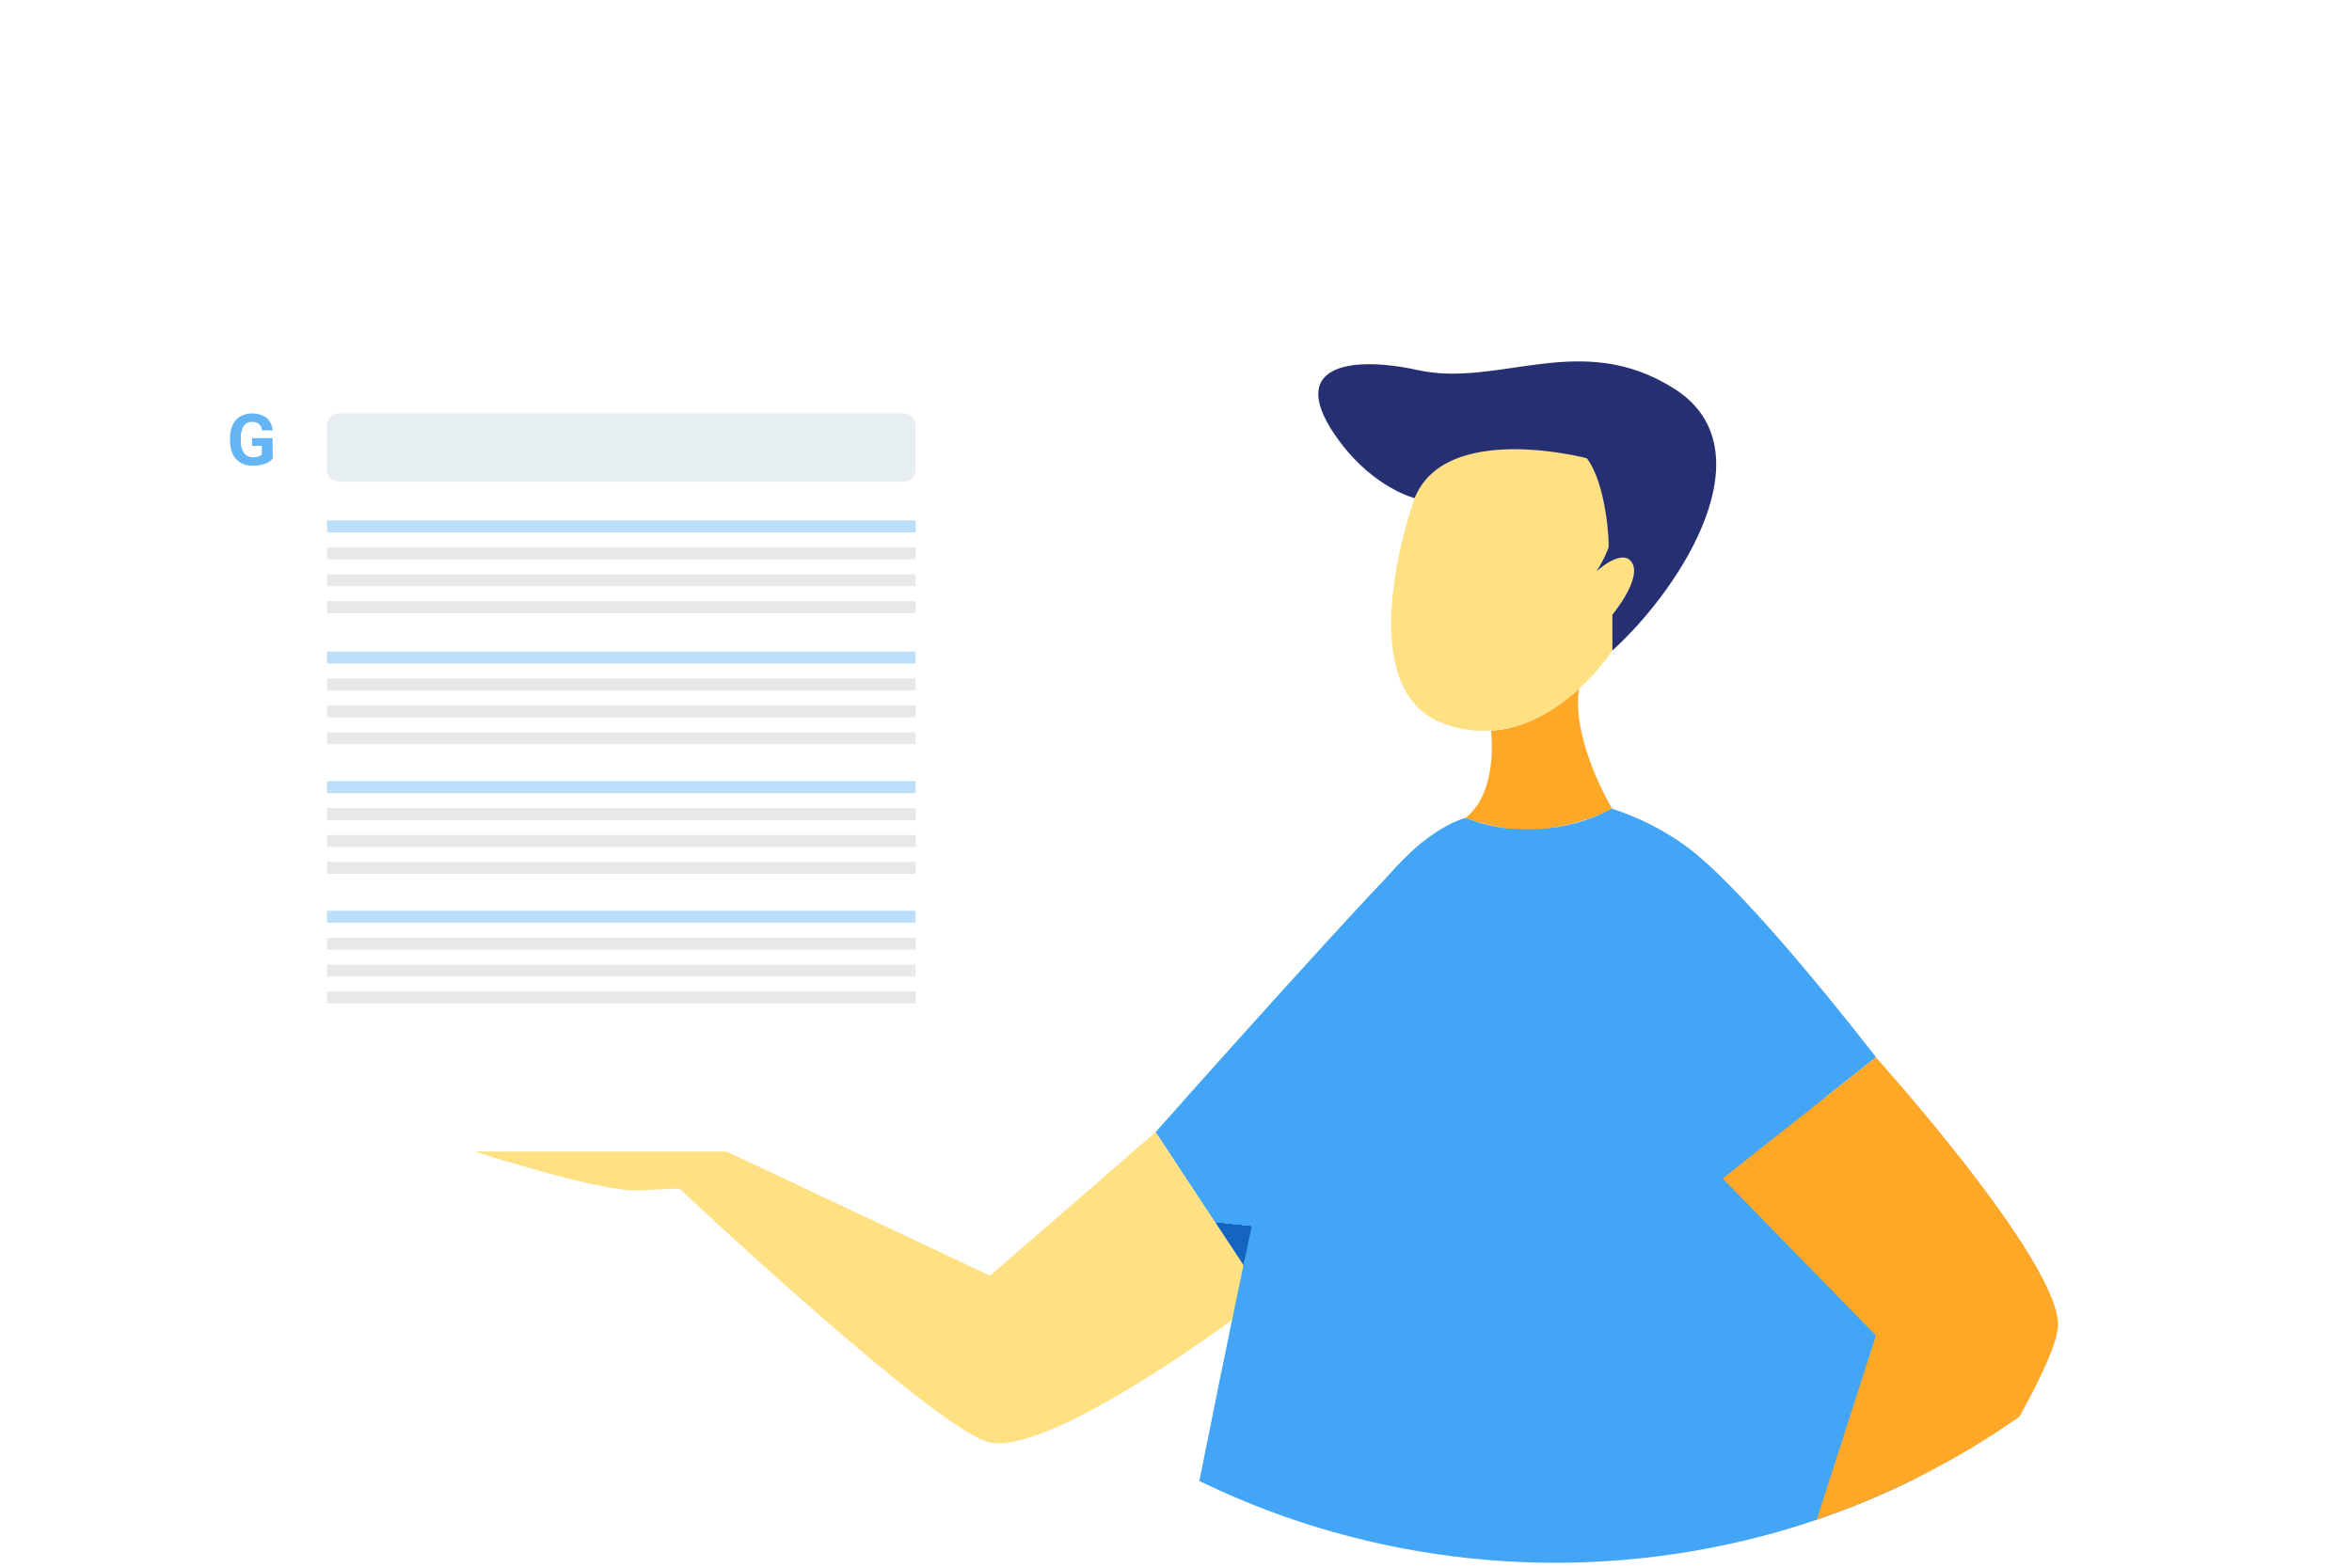 <svg width="183" height="122" viewBox="0 0 183 122" fill="none" xmlns="http://www.w3.org/2000/svg">
<path d="M182.848 61.258C182.842 72.35 179.707 83.227 173.786 92.697C167.866 102.166 159.389 109.862 149.284 114.942C148.692 115.244 148.091 115.533 147.486 115.812C147.214 115.943 146.946 116.064 146.67 116.185C144.943 116.958 143.172 117.651 141.356 118.266C139.924 118.754 138.455 119.197 136.972 119.578C122.959 123.22 108.083 121.957 94.926 116.008C94.387 115.761 93.848 115.51 93.318 115.249C83.468 110.44 75.111 103.152 69.113 94.138C63.114 85.123 59.691 74.709 59.196 63.971C58.702 53.233 61.155 42.562 66.301 33.058C71.447 23.555 79.1 15.565 88.469 9.914C97.839 4.263 108.584 1.156 119.596 0.913C130.607 0.671 141.485 3.302 151.106 8.535C160.727 13.768 168.742 21.413 174.322 30.68C179.902 39.947 182.846 50.5 182.848 61.248V61.258Z" fill="url(#paint0_linear_1_1130)"/>
<path d="M96.743 98.518L89.912 88.104C89.912 88.104 108.836 66.755 110.73 65.494C110.73 65.494 101.184 81.121 96.743 98.518Z" fill="url(#paint1_linear_1_1130)"/>
<path d="M89.912 88.104L77.032 99.277L53.338 88.104L35.211 89.073C35.211 89.073 46.502 92.797 49.679 92.643L52.861 92.49C52.861 92.49 72.319 110.799 76.794 112.195C81.268 113.592 95.966 102.643 95.966 102.643L96.82 98.551L89.912 88.104Z" fill="url(#paint2_linear_1_1130)"/>
<path d="M125.451 62.966C123.661 63.812 121.737 64.353 119.76 64.567C117.475 64.903 114.002 63.664 114.002 63.664C116.626 61.649 116.016 56.896 116.016 56.896L116.073 56.868C118.873 56.658 121.215 55.108 122.851 53.609C122.26 57.678 125.451 62.966 125.451 62.966Z" fill="url(#paint3_linear_1_1130)"/>
<path d="M125.451 47.827V50.62C124.706 51.706 123.835 52.704 122.856 53.595C121.22 55.099 118.878 56.649 116.078 56.854C114.806 56.949 113.528 56.766 112.338 56.319C104.705 53.525 110.072 38.745 110.072 38.745C112.495 32.73 123.467 35.64 123.467 35.64C124.936 37.348 125.218 42.12 125.16 42.586C124.916 43.24 124.596 43.864 124.206 44.448C124.206 44.448 126.291 42.53 127.006 43.805C127.722 45.081 125.451 47.827 125.451 47.827Z" fill="url(#paint4_linear_1_1130)"/>
<path d="M125.451 50.63V47.837C125.451 47.837 127.717 45.113 127.002 43.828C126.286 42.544 124.202 44.471 124.202 44.471C124.591 43.888 124.911 43.263 125.156 42.609C125.213 42.143 124.974 37.642 123.462 35.663C123.462 35.663 112.49 32.754 110.067 38.768C110.067 38.768 106.928 37.991 104.223 34.346C99.801 28.382 105.082 27.652 110.315 28.801C116.664 30.198 123.028 25.617 130.303 30.273C137.578 34.928 131.056 45.509 125.451 50.63Z" fill="#262F72"/>
<g filter="url(#filter0_d_1_1130)">
<path d="M75.515 24.64H13.62C12.124 24.64 10.911 25.823 10.911 27.284V82.979C10.911 84.439 12.124 85.623 13.62 85.623H75.515C77.012 85.623 78.225 84.439 78.225 82.979V27.284C78.225 25.823 77.012 24.64 75.515 24.64Z" fill="white"/>
</g>
<path d="M21.219 35.691C21.047 35.881 20.827 36.022 20.58 36.101C20.286 36.2 19.976 36.249 19.664 36.245C19.341 36.252 19.021 36.175 18.739 36.022C18.471 35.87 18.256 35.643 18.123 35.37C17.972 35.056 17.895 34.712 17.899 34.364V34.094C17.89 33.741 17.96 33.39 18.104 33.066C18.228 32.79 18.434 32.558 18.696 32.4C19.012 32.233 19.37 32.154 19.73 32.173C20.089 32.192 20.436 32.307 20.733 32.507C21.017 32.761 21.189 33.114 21.21 33.489H20.394C20.376 33.299 20.288 33.123 20.146 32.991C19.996 32.879 19.81 32.823 19.621 32.833C19.494 32.826 19.367 32.851 19.253 32.906C19.138 32.96 19.04 33.042 18.968 33.145C18.8 33.427 18.722 33.751 18.744 34.076V34.327C18.723 34.655 18.808 34.98 18.987 35.258C19.069 35.364 19.177 35.449 19.301 35.505C19.425 35.561 19.561 35.587 19.698 35.579C19.939 35.6 20.18 35.53 20.37 35.384V34.7H19.607V34.099H21.21L21.219 35.691Z" fill="#64B5F6"/>
<path d="M70.268 32.167H26.41C25.875 32.167 25.441 32.59 25.441 33.112V36.548C25.441 37.07 25.875 37.493 26.41 37.493H70.268C70.803 37.493 71.236 37.07 71.236 36.548V33.112C71.236 32.59 70.803 32.167 70.268 32.167Z" fill="#E7EEF2"/>
<path d="M71.236 40.5H25.441V41.431H71.236V40.5Z" fill="#BBDEFB"/>
<path d="M71.236 42.595H25.441V43.526H71.236V42.595Z" fill="#E7E8E9"/>
<path d="M71.236 44.69H25.441V45.621H71.236V44.69Z" fill="#E7E8E9"/>
<path d="M71.236 46.785H25.441V47.716H71.236V46.785Z" fill="#E7E8E9"/>
<path d="M71.236 50.704H25.441V51.635H71.236V50.704Z" fill="#BBDEFB"/>
<path d="M71.236 52.799H25.441V53.73H71.236V52.799Z" fill="#E7E8E9"/>
<path d="M71.236 54.894H25.441V55.825H71.236V54.894Z" fill="#E7E8E9"/>
<path d="M71.236 56.989H25.441V57.92H71.236V56.989Z" fill="#E7E8E9"/>
<path d="M71.236 60.792H25.441V61.723H71.236V60.792Z" fill="#BBDEFB"/>
<path d="M71.236 62.887H25.441V63.818H71.236V62.887Z" fill="#E7E8E9"/>
<path d="M71.236 64.982H25.441V65.913H71.236V64.982Z" fill="#E7E8E9"/>
<path d="M71.236 67.077H25.441V68.008H71.236V67.077Z" fill="#E7E8E9"/>
<path d="M71.236 70.88H25.441V71.811H71.236V70.88Z" fill="#BBDEFB"/>
<path d="M71.236 72.975H25.441V73.906H71.236V72.975Z" fill="#E7E8E9"/>
<path d="M71.236 75.07H25.441V76.001H71.236V75.07Z" fill="#E7E8E9"/>
<path d="M71.236 77.165H25.441V78.096H71.236V77.165Z" fill="#E7E8E9"/>
<path d="M141.952 85.456C145.215 94.934 147.633 105.906 149.284 114.942C148.692 115.244 148.091 115.533 147.486 115.812C147.214 115.943 146.947 116.064 146.67 116.185C144.943 116.958 143.172 117.651 141.356 118.266C139.925 118.755 138.455 119.197 136.972 119.578C122.96 123.22 108.083 121.957 94.926 116.008C94.387 115.761 93.848 115.51 93.318 115.249C94.272 110.468 95.408 104.849 96.739 98.523C97.222 96.229 97.729 93.843 98.26 91.363C100.994 78.659 104.915 71.741 108.154 67.994L108.188 67.957C108.803 67.244 109.469 66.575 110.182 65.955C110.201 65.932 110.224 65.912 110.248 65.894C110.41 65.755 110.573 65.624 110.725 65.499C112.676 63.948 114.003 63.664 114.003 63.664L114.122 63.706H114.189C115.225 64.105 116.311 64.367 117.418 64.484H117.604H117.633C118.34 64.55 119.051 64.561 119.76 64.516H119.803C121.772 64.394 123.69 63.854 125.423 62.934C127.455 63.59 129.369 64.552 131.095 65.787C136.027 69.321 145.964 82.276 145.964 82.276L141.952 85.456Z" fill="url(#paint5_linear_1_1130)"/>
<path d="M160.122 103.145C160.093 104.44 158.886 107.065 157.121 110.249C154.631 112.003 152.01 113.571 149.279 114.942C148.687 115.244 148.086 115.533 147.481 115.812C147.209 115.943 146.941 116.064 146.665 116.185C144.938 116.958 143.167 117.651 141.351 118.266L145.959 103.932L134.033 91.712L141.947 85.456L145.959 82.285C145.959 82.285 160.246 98.141 160.122 103.145Z" fill="url(#paint6_linear_1_1130)"/>
<defs>
<filter id="filter0_d_1_1130" x="0.911" y="18.64" width="87.314" height="80.984" filterUnits="userSpaceOnUse" color-interpolation-filters="sRGB">
<feFlood flood-opacity="0" result="BackgroundImageFix"/>
<feColorMatrix in="SourceAlpha" type="matrix" values="0 0 0 0 0 0 0 0 0 0 0 0 0 0 0 0 0 0 127 0" result="hardAlpha"/>
<feOffset dy="4"/>
<feGaussianBlur stdDeviation="5"/>
<feColorMatrix type="matrix" values="0 0 0 0 0 0 0 0 0 0 0 0 0 0 0 0 0 0 0.15 0"/>
<feBlend mode="normal" in2="BackgroundImageFix" result="effect1_dropShadow_1_1130"/>
<feBlend mode="normal" in="SourceGraphic" in2="effect1_dropShadow_1_1130" result="shape"/>
</filter>
<linearGradient id="paint0_linear_1_1130" x1="121.245" y1="7.453" x2="119.23" y2="126.433" gradientUnits="userSpaceOnUse">
<stop offset="1" stop-color="white" stop-opacity="0"/>
<stop offset="1" stop-color="#64B5F6" stop-opacity="0.6"/>
</linearGradient>
<linearGradient id="paint1_linear_1_1130" x1="101.824" y1="63.278" x2="98.415" y2="95.533" gradientUnits="userSpaceOnUse">
<stop offset="1" stop-color="#42A5F5"/>
<stop offset="1" stop-color="#1565C0"/>
</linearGradient>
<linearGradient id="paint2_linear_1_1130" x1="60.541" y1="97.219" x2="100.101" y2="102.592" gradientUnits="userSpaceOnUse">
<stop offset="1" stop-color="#FFE082"/>
<stop offset="1" stop-color="#FFA726"/>
</linearGradient>
<linearGradient id="paint3_linear_1_1130" x1="8898.78" y1="2327.97" x2="8901.43" y2="2118.66" gradientUnits="userSpaceOnUse">
<stop offset="1" stop-color="#FFE082"/>
<stop offset="1" stop-color="#FFA726"/>
</linearGradient>
<linearGradient id="paint4_linear_1_1130" x1="14160.6" y1="3728.4" x2="14909.9" y2="3728.4" gradientUnits="userSpaceOnUse">
<stop offset="1" stop-color="#FFE082"/>
<stop offset="1" stop-color="#FFA726"/>
</linearGradient>
<linearGradient id="paint5_linear_1_1130" x1="40576.6" y1="13813.8" x2="45975.7" y2="19174.5" gradientUnits="userSpaceOnUse">
<stop offset="1" stop-color="#42A5F5"/>
<stop offset="1" stop-color="#1565C0"/>
</linearGradient>
<linearGradient id="paint6_linear_1_1130" x1="21739.8" y1="11218.5" x2="21382.1" y2="8911.55" gradientUnits="userSpaceOnUse">
<stop offset="1" stop-color="#FFE082"/>
<stop offset="1" stop-color="#FFA726"/>
</linearGradient>
</defs>
</svg>
